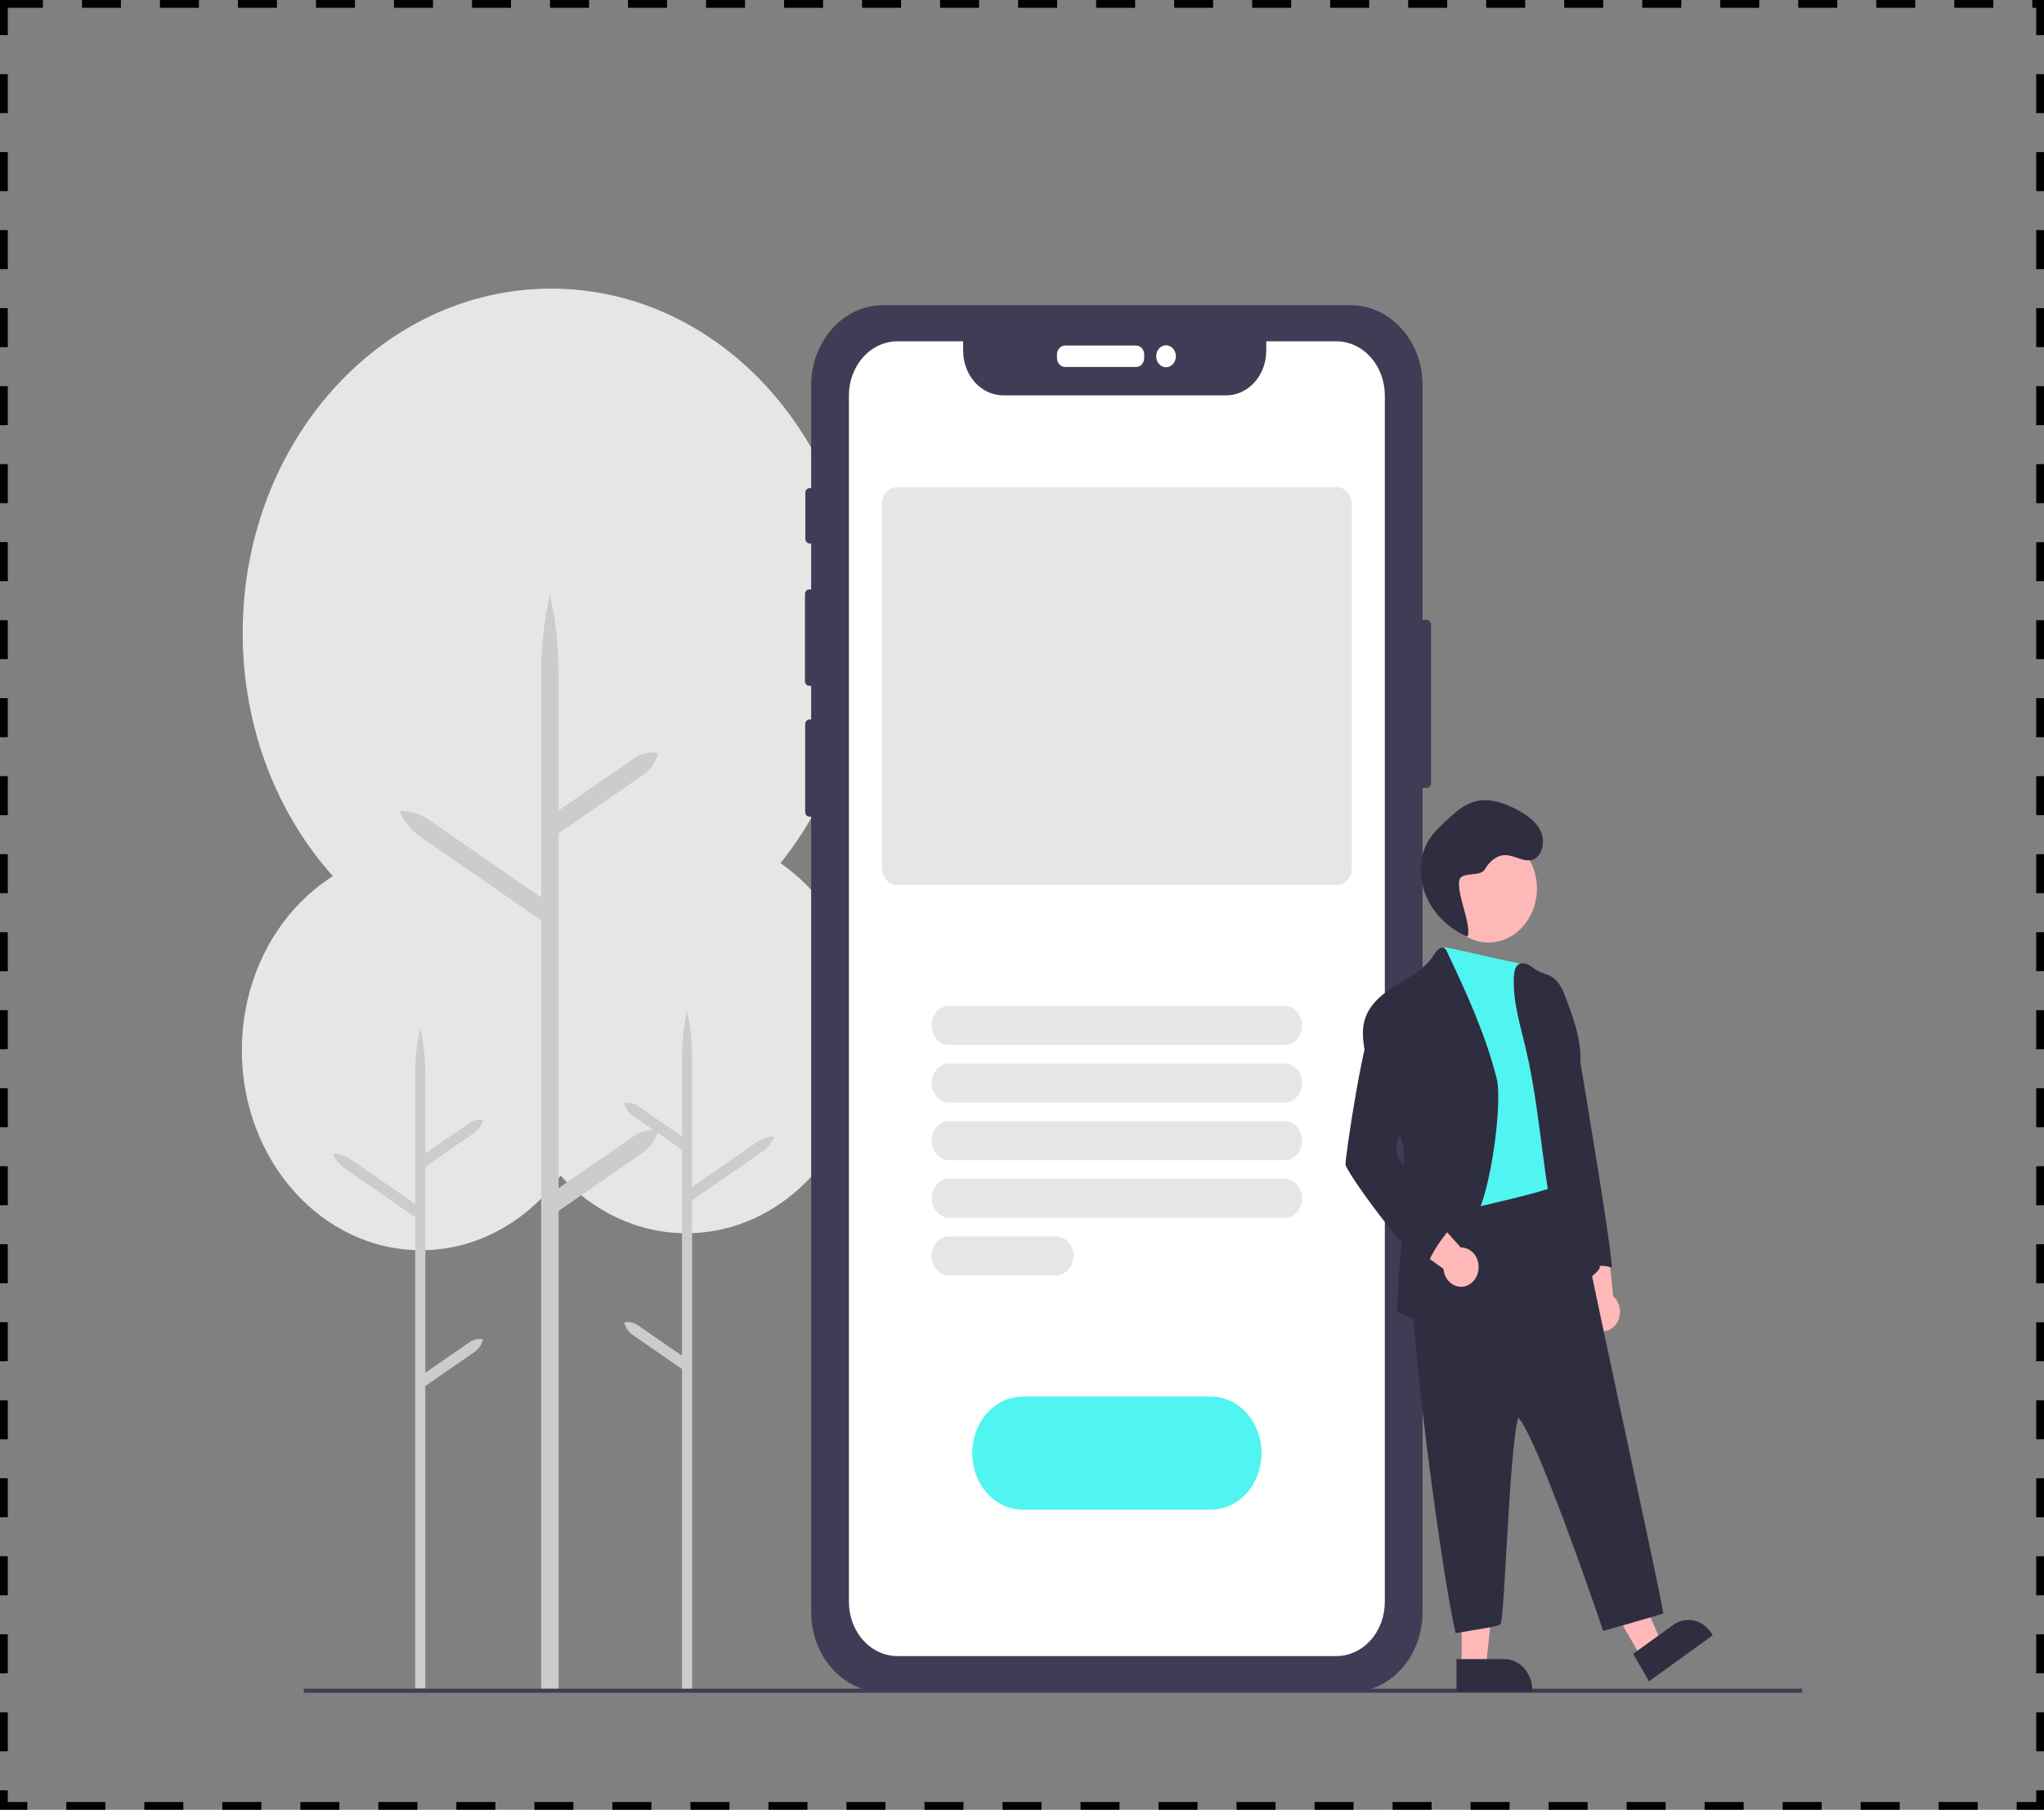 <svg width="262" height="232" viewBox="0 0 262 232" fill="none" xmlns="http://www.w3.org/2000/svg">
<rect x="0" y="0" width="262" height="232" fill="#808080" stroke="none"/>
<g clip-path="url(#clip0_1_10)">
<path d="M87.975 158.092C100.657 158.092 110.938 146.616 110.938 132.459C110.938 118.303 100.657 106.827 87.975 106.827C75.292 106.827 65.011 118.303 65.011 132.459C65.011 146.616 75.292 158.092 87.975 158.092Z" fill="#E6E6E6"/>
<path d="M81.77 169.889L87.419 173.796V147.386L81.088 143.006C80.564 142.644 80.182 142.076 80.016 141.414C80.621 141.285 81.247 141.414 81.77 141.777L87.419 145.684V135.442C87.419 133.461 87.637 131.488 88.067 129.565C88.498 131.488 88.715 133.461 88.715 135.442V152.158L97.049 146.394C97.714 145.934 98.484 145.697 99.267 145.711C98.93 146.5 98.397 147.164 97.731 147.624L88.715 153.86V216.846H87.419V175.499L81.088 171.119C80.564 170.757 80.182 170.189 80.016 169.527C80.621 169.398 81.247 169.527 81.77 169.889Z" fill="#CCCCCC"/>
<path d="M53.963 160.268C66.645 160.268 76.926 148.792 76.926 134.636C76.926 120.48 66.645 109.004 53.963 109.004C41.281 109.004 31 120.48 31 134.636C31 148.792 41.281 160.268 53.963 160.268Z" fill="#E6E6E6"/>
<path d="M60.167 172.065L54.519 175.973V149.562L60.85 145.183C61.374 144.821 61.756 144.252 61.922 143.59C61.317 143.461 60.691 143.591 60.167 143.953L54.519 147.86V137.619C54.519 135.638 54.301 133.664 53.871 131.742C53.44 133.664 53.222 135.638 53.222 137.619V154.334L44.889 148.57C44.224 148.11 43.454 147.873 42.671 147.887C43.008 148.676 43.541 149.34 44.206 149.8L53.222 156.037V216.457H54.519V177.675L60.85 173.295C61.374 172.933 61.756 172.365 61.922 171.703C61.317 171.574 60.691 171.703 60.167 172.065Z" fill="#CCCCCC"/>
<path d="M70.644 125.264C92.48 125.264 110.181 105.506 110.181 81.132C110.181 56.759 92.48 37 70.644 37C48.809 37 31.108 56.759 31.108 81.132C31.108 105.506 48.809 125.264 70.644 125.264Z" fill="#E6E6E6"/>
<path d="M81.326 145.577L71.6 152.304V106.832L82.502 99.291C83.403 98.668 84.061 97.689 84.347 96.55L84.347 96.55H84.347C83.305 96.328 82.227 96.55 81.326 97.174L71.6 103.901V86.268C71.6 82.857 71.226 79.459 70.484 76.149C69.743 79.459 69.369 82.857 69.369 86.268V115.048L55.021 105.124C53.875 104.331 52.55 103.923 51.202 103.948C51.782 105.306 52.7 106.449 53.845 107.241L69.369 117.979V216.553H71.6V155.235L82.502 147.694C83.403 147.071 84.061 146.092 84.347 144.953L84.347 144.953H84.347C83.305 144.731 82.227 144.953 81.326 145.577Z" fill="#CCCCCC"/>
<path d="M231 216.473H38.933V217H231V216.473Z" fill="#3F3D56"/>
<path d="M182.888 79.455H182.351V49.403C182.351 46.676 181.381 44.061 179.654 42.133C177.926 40.205 175.583 39.121 173.14 39.121H113.184C110.741 39.121 108.398 40.205 106.67 42.133C104.943 44.061 103.972 46.676 103.972 49.403V62.57H103.769C103.626 62.57 103.488 62.634 103.387 62.747C103.285 62.86 103.228 63.014 103.228 63.174V69.062C103.228 69.223 103.285 69.376 103.387 69.489C103.488 69.603 103.626 69.666 103.769 69.666H103.972V75.56H103.722C103.651 75.56 103.581 75.576 103.515 75.606C103.449 75.636 103.39 75.681 103.339 75.737C103.289 75.793 103.249 75.86 103.222 75.933C103.195 76.006 103.181 76.085 103.181 76.164V87.308C103.181 87.468 103.238 87.622 103.339 87.735C103.441 87.848 103.578 87.912 103.722 87.912H103.972V92.234H103.746C103.674 92.234 103.604 92.25 103.539 92.28C103.473 92.31 103.413 92.355 103.363 92.411C103.313 92.467 103.273 92.534 103.246 92.607C103.219 92.68 103.205 92.759 103.205 92.838V104.088C103.205 104.248 103.262 104.401 103.363 104.515C103.464 104.628 103.602 104.691 103.746 104.691H103.972V206.647C103.972 209.374 104.943 211.989 106.67 213.918C108.398 215.846 110.741 216.929 113.184 216.929H173.14C175.583 216.929 177.926 215.846 179.654 213.918C181.381 211.989 182.351 209.374 182.351 206.647V101.008H182.888C183.031 101.008 183.169 100.944 183.27 100.831C183.372 100.717 183.429 100.564 183.429 100.404V80.059C183.429 79.899 183.372 79.745 183.27 79.632C183.169 79.519 183.031 79.455 182.888 79.455Z" fill="#3F3D56"/>
<path d="M145.632 47.043H136.515C136.242 47.043 135.979 46.921 135.786 46.705C135.592 46.489 135.483 46.196 135.483 45.891V45.45C135.483 45.145 135.592 44.852 135.786 44.636C135.979 44.42 136.242 44.298 136.515 44.298H145.632C145.906 44.298 146.168 44.42 146.362 44.636C146.555 44.852 146.664 45.145 146.664 45.45V45.891C146.664 46.196 146.555 46.489 146.362 46.705C146.168 46.921 145.906 47.043 145.632 47.043Z" fill="white"/>
<path d="M149.461 47.08C150.158 47.08 150.723 46.45 150.723 45.672C150.723 44.894 150.158 44.264 149.461 44.264C148.765 44.264 148.2 44.894 148.2 45.672C148.2 46.45 148.765 47.08 149.461 47.08Z" fill="white"/>
<path d="M171.286 43.752H162.308V44.957C162.308 46.475 161.768 47.93 160.807 49.004C159.845 50.077 158.541 50.68 157.182 50.68H128.582C127.909 50.68 127.243 50.532 126.621 50.245C125.999 49.958 125.434 49.537 124.958 49.006C124.482 48.475 124.104 47.845 123.846 47.151C123.589 46.457 123.456 45.714 123.455 44.962V43.752H115.038C113.387 43.752 111.804 44.484 110.636 45.787C109.469 47.09 108.813 48.858 108.813 50.701V205.347C108.813 207.19 109.469 208.958 110.636 210.261C111.804 211.564 113.387 212.296 115.038 212.296H171.286C172.936 212.296 174.519 211.564 175.686 210.261C176.853 208.959 177.508 207.192 177.508 205.35V50.701C177.509 49.788 177.348 48.885 177.036 48.042C176.723 47.2 176.265 46.434 175.687 45.788C175.11 45.143 174.424 44.631 173.669 44.282C172.914 43.932 172.105 43.752 171.288 43.752H171.286Z" fill="white"/>
<path d="M155.209 193.53H131.112C129.389 193.53 127.737 192.766 126.518 191.406C125.3 190.046 124.615 188.202 124.615 186.279C124.615 184.355 125.3 182.511 126.518 181.151C127.737 179.791 129.389 179.027 131.112 179.027H155.209C156.932 179.027 158.585 179.791 159.803 181.151C161.022 182.511 161.706 184.355 161.706 186.279C161.706 188.202 161.022 190.046 159.803 191.406C158.585 192.766 156.932 193.53 155.209 193.53Z" fill="#50F5F2"/>
<path d="M164.659 133.963H121.662C121.067 133.963 120.496 133.699 120.075 133.229C119.655 132.759 119.418 132.122 119.418 131.457C119.418 130.793 119.655 130.156 120.075 129.686C120.496 129.216 121.067 128.952 121.662 128.952H164.659C165.254 128.952 165.825 129.216 166.246 129.686C166.667 130.156 166.904 130.793 166.904 131.457C166.904 132.122 166.667 132.759 166.246 133.229C165.825 133.699 165.254 133.963 164.659 133.963Z" fill="#E6E6E6"/>
<path d="M164.659 141.346H121.662C121.067 141.346 120.496 141.082 120.075 140.613C119.655 140.143 119.418 139.506 119.418 138.841C119.418 138.177 119.655 137.539 120.075 137.07C120.496 136.6 121.067 136.336 121.662 136.336H164.659C165.254 136.336 165.825 136.6 166.246 137.07C166.667 137.539 166.904 138.177 166.904 138.841C166.904 139.506 166.667 140.143 166.246 140.613C165.825 141.082 165.254 141.346 164.659 141.346Z" fill="#E6E6E6"/>
<path d="M164.659 148.73H121.662C121.067 148.73 120.496 148.466 120.075 147.996C119.655 147.526 119.418 146.889 119.418 146.225C119.418 145.56 119.655 144.923 120.075 144.453C120.496 143.984 121.067 143.72 121.662 143.72H164.659C165.254 143.72 165.825 143.984 166.246 144.453C166.667 144.923 166.904 145.56 166.904 146.225C166.904 146.889 166.667 147.526 166.246 147.996C165.825 148.466 165.254 148.73 164.659 148.73Z" fill="#E6E6E6"/>
<path d="M164.659 156.114H121.662C121.067 156.114 120.496 155.85 120.075 155.38C119.655 154.91 119.418 154.273 119.418 153.609C119.418 152.944 119.655 152.307 120.075 151.837C120.496 151.367 121.067 151.103 121.662 151.103H164.659C165.254 151.103 165.825 151.367 166.246 151.837C166.667 152.307 166.904 152.944 166.904 153.609C166.904 154.273 166.667 154.91 166.246 155.38C165.825 155.85 165.254 156.114 164.659 156.114Z" fill="#E6E6E6"/>
<path d="M135.365 163.497H121.662C121.067 163.497 120.496 163.234 120.075 162.764C119.655 162.294 119.418 161.657 119.418 160.992C119.418 160.328 119.655 159.691 120.075 159.221C120.496 158.751 121.067 158.487 121.662 158.487H135.365C135.96 158.487 136.531 158.751 136.952 159.221C137.373 159.691 137.609 160.328 137.609 160.992C137.609 161.657 137.373 162.294 136.952 162.764C136.531 163.234 135.96 163.497 135.365 163.497H135.365Z" fill="#E6E6E6"/>
<path d="M171.389 113.433H114.933C114.434 113.432 113.955 113.211 113.602 112.817C113.249 112.423 113.051 111.889 113.05 111.332V64.561C113.051 64.004 113.249 63.47 113.602 63.076C113.955 62.682 114.434 62.46 114.933 62.46H171.389C171.888 62.46 172.366 62.682 172.719 63.076C173.072 63.47 173.27 64.004 173.271 64.561V111.332C173.27 111.889 173.072 112.423 172.719 112.817C172.366 113.211 171.888 113.432 171.389 113.433Z" fill="#E6E6E6"/>
<g opacity="0.1">
<path opacity="0.1" d="M181.389 100.082C181.389 99.72 181.389 99.356 181.389 98.99C181.375 99.272 181.375 99.555 181.389 99.837C181.387 99.918 181.389 100 181.389 100.082Z" fill="black"/>
</g>
<path d="M190.806 120.818C194.23 120.818 197.005 117.72 197.005 113.899C197.005 110.077 194.23 106.98 190.806 106.98C187.383 106.98 184.607 110.077 184.607 113.899C184.607 117.72 187.383 120.818 190.806 120.818Z" fill="#FFB8B8"/>
<path d="M206.928 170.006C207.17 169.759 207.361 169.455 207.486 169.117C207.612 168.779 207.669 168.414 207.655 168.048C207.64 167.682 207.554 167.325 207.402 167C207.25 166.675 207.037 166.392 206.776 166.169L205.931 157.789L201.224 159.223L203.515 166.766C203.21 167.279 203.083 167.9 203.16 168.511C203.237 169.121 203.512 169.679 203.933 170.078C204.353 170.477 204.891 170.691 205.443 170.677C205.995 170.664 206.523 170.425 206.928 170.006V170.006Z" fill="#FFB8B8"/>
<path d="M210.367 212.437L212.966 210.562L207.72 198.483L203.885 201.252L210.367 212.437Z" fill="#FFB8B8"/>
<path d="M219.536 209.637L211.371 215.532L209.331 212.011L214.459 208.308C214.858 208.02 215.304 207.823 215.771 207.727C216.238 207.631 216.717 207.639 217.182 207.75C217.646 207.862 218.086 208.074 218.477 208.375C218.868 208.676 219.202 209.06 219.46 209.505L219.536 209.637Z" fill="#2F2E41"/>
<path d="M187.359 213.665H190.453L191.926 200.343H187.359V213.665Z" fill="#FFB8B8"/>
<path d="M196.421 216.872H186.696V212.678H192.804C193.763 212.678 194.683 213.103 195.361 213.86C196.04 214.618 196.421 215.644 196.421 216.715V216.872V216.872Z" fill="#2F2E41"/>
<path d="M199.777 127.638C199.366 129.133 200.824 130.761 201.295 132.231C201.766 133.701 202.4 135.116 202.654 136.654C202.828 137.711 206.775 161.073 206.586 162.495C205.371 162.089 204.062 162.223 202.934 162.869C202.145 161.323 201.671 159.602 201.546 157.829C201.498 156.778 201.507 155.724 201.573 154.673C201.695 151.701 200.541 148.725 200.503 145.751C200.515 144.72 200.442 143.691 200.285 142.675C200.158 141.976 200.17 140.668 200.034 139.972C199.818 138.865 200.748 138.355 200.696 137.22L200.413 131.024C200.353 129.939 199.377 128.608 199.777 127.638Z" fill="#2F2E41"/>
<path d="M185.783 153.634C184.788 155.366 182.693 155.741 181.229 156.982C178.99 158.889 184.701 201.74 186.586 209.353C191.56 208.52 191.734 208.522 192.306 208.242C192.878 207.962 193.396 186.196 194.604 181.71C196.866 184.089 203.986 204.541 205.488 209.075C211.458 207.409 205.488 209.075 213.199 206.854C213.134 205.283 201.805 154.081 201.392 150.047C196.209 151.199 190.951 152.484 185.783 153.634Z" fill="#2F2E41"/>
<path d="M185.112 121.457C184.497 123.489 185.334 131.394 185.395 133.171C185.483 134.785 185.483 136.403 185.395 138.017C185.183 140.812 184.438 143.625 184.938 146.373C185.265 148.191 185.847 149.881 185.983 151.731C186.075 153.013 186.046 154.317 186.41 155.532C187.749 154.891 199.628 152.688 200.501 151.407C199.904 148.187 200.482 144.862 200.085 141.604C199.856 139.726 199.287 137.919 199.019 136.049C198.688 133.742 198.828 131.349 198.225 129.108C197.891 127.973 197.466 126.874 196.956 125.824C196.437 124.629 195.786 123.648 195.563 123.649C194.999 123.683 185.148 121.276 185.112 121.457Z" fill="#50F5F2"/>
<path d="M182.838 169.832C182.838 169.832 184.897 165.245 185.001 162.621C185.037 161.679 187.349 157.929 188.391 157.079C190.86 155.06 192.68 141.527 191.845 138.243C190.402 132.567 187.971 127.274 185.504 122.057C185.431 121.862 185.312 121.693 185.16 121.568C184.658 121.22 184.115 121.905 183.772 122.442C182.61 124.26 180.696 125.232 178.943 126.307C177.189 127.381 175.396 128.813 174.866 130.964C174.51 132.409 174.787 133.94 175.057 135.404C175.327 136.868 176.271 138.03 176.985 139.263C177.812 140.623 179.962 146.657 179.946 147.373C179.988 151.8 180.028 156.242 179.548 160.639C179.278 163.123 179.04 168.116 179.04 168.116L182.838 169.832Z" fill="#2F2E41"/>
<path d="M201.542 165.089C197.75 155.455 197.963 144.493 195.553 134.323C194.837 131.304 193.88 128.27 194.052 125.153C194.083 124.595 194.188 123.969 194.606 123.657C194.977 123.38 195.482 123.454 195.89 123.657C196.298 123.86 196.646 124.191 197.038 124.418C197.672 124.779 198.409 124.882 199.018 125.29C199.921 125.896 200.382 127.05 200.786 128.135C201.649 130.454 202.509 132.836 202.578 135.348C202.723 140.228 200.784 144.918 201.795 149.663C202.013 150.599 202.274 151.522 202.576 152.428C203.589 155.701 204.42 159.041 205.064 162.429C205.177 163.008 201.701 165.495 201.542 165.089Z" fill="#2F2E41"/>
<path d="M189.505 162.81C189.555 162.448 189.534 162.078 189.443 161.726C189.352 161.375 189.193 161.049 188.977 160.774C188.761 160.498 188.494 160.279 188.194 160.131C187.894 159.983 187.568 159.911 187.24 159.918L181.893 153.96L179.018 158.361L185.027 162.657C185.075 163.271 185.323 163.844 185.725 164.267C186.126 164.69 186.653 164.934 187.205 164.953C187.757 164.972 188.296 164.764 188.72 164.369C189.144 163.974 189.423 163.419 189.505 162.81Z" fill="#FFB8B8"/>
<path d="M172.467 149.279C172.556 150.174 179.292 159.615 182.953 162.696C182.74 161.48 185.609 157.515 186.538 156.895C184.218 154.453 179.371 148.787 179.211 148.477C178.686 147.347 179.211 145.997 179.668 144.828C181.109 141.113 181.789 136.897 180.864 132.981C180.516 131.511 179.907 130.039 178.799 129.135C178.315 128.742 177.66 128.473 177.122 128.772C176.897 128.917 176.702 129.113 176.548 129.347C174.831 131.678 172.402 148.614 172.467 149.279Z" fill="#2F2E41"/>
<path d="M188.164 119.953C188.526 118.239 186.696 114.551 187.058 112.837C187.303 111.676 189.749 112.465 190.32 111.457C190.89 110.449 191.846 109.632 192.914 109.618C194.142 109.603 195.351 110.62 196.514 110.18C197.69 109.736 198.066 107.938 197.546 106.68C197.026 105.421 195.906 104.619 194.799 103.99C192.915 102.92 190.72 102.139 188.703 102.847C187.484 103.275 186.464 104.202 185.478 105.109C184.578 105.936 183.664 106.782 183.035 107.877C181.803 110.022 181.878 112.912 182.93 115.173C183.983 117.434 185.901 119.093 188.014 120.056" fill="#2F2E41"/>
</g>
<rect x="0.5" y="0.5" width="261" height="231" stroke="black" stroke-dasharray="5 5"/>
<defs>
<clipPath id="clip0_1_10">
<rect width="200" height="180" fill="white" transform="translate(31 37)"/>
</clipPath>
</defs>
</svg>
